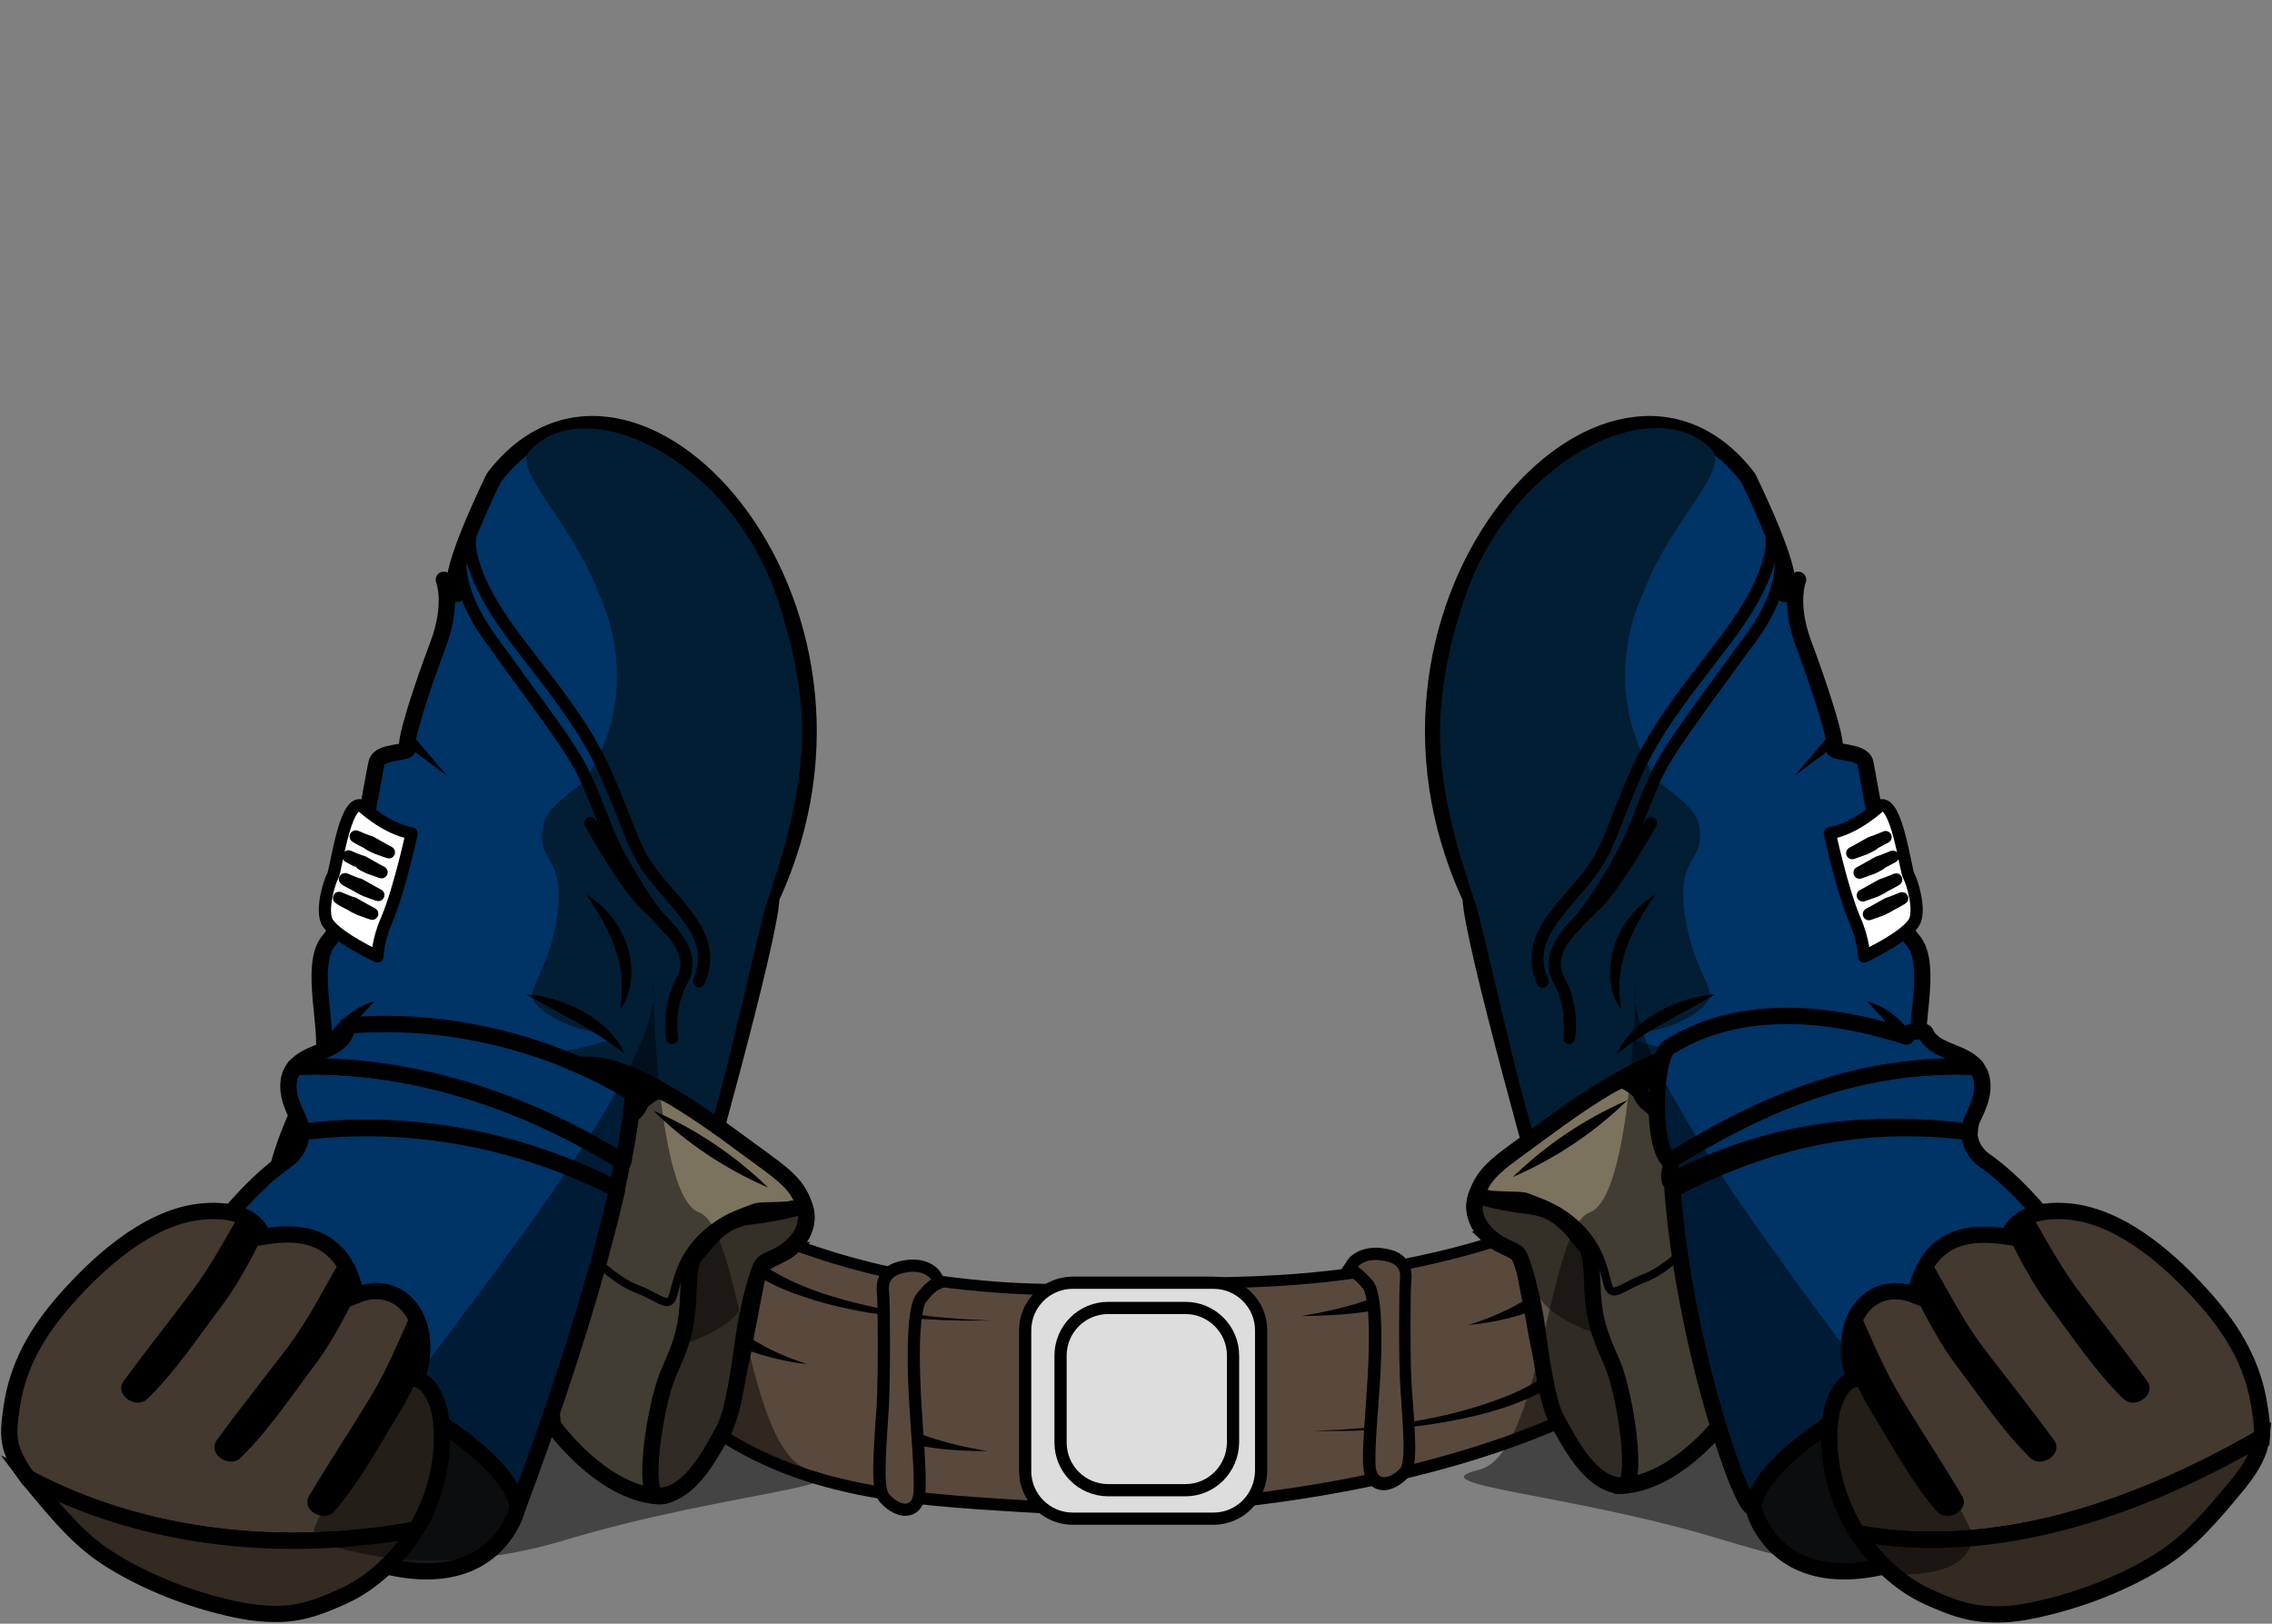<?xml version="1.0" encoding="UTF-8" standalone="no"?>
<!-- Generator: Adobe Illustrator 28.0.0, SVG Export Plug-In . SVG Version: 6.00 Build 0)  -->

<svg
   version="1.1"
   x="0px"
   y="0px"
   viewBox="0 0 302.697 216.331"
   xml:space="preserve"
   id="svg449"
   sodipodi:docname="Fox SVG (character) (meditating)[1].svg"
   inkscape:version="1.3.2 (091e20e, 2023-11-25, custom)"
   width="302.697"
   height="216.331"
   xmlns:inkscape="http://www.inkscape.org/namespaces/inkscape"
   xmlns:sodipodi="http://sodipodi.sourceforge.net/DTD/sodipodi-0.dtd"
   xmlns="http://www.w3.org/2000/svg"
   xmlns:svg="http://www.w3.org/2000/svg"><rect x="0" y="0" width="302.697" height="216.331" fill="#808080" stroke="none"/><defs
   id="defs449" /><sodipodi:namedview
   id="namedview449"
   pagecolor="#505050"
   bordercolor="#ffffff"
   borderopacity="1"
   inkscape:showpageshadow="0"
   inkscape:pageopacity="0"
   inkscape:pagecheckerboard="1"
   inkscape:deskcolor="#505050"
   inkscape:zoom="2.1266118"
   inkscape:cx="123.6709"
   inkscape:cy="119.43882"
   inkscape:window-width="1920"
   inkscape:window-height="991"
   inkscape:window-x="-9"
   inkscape:window-y="-9"
   inkscape:window-maximized="1"
   inkscape:current-layer="g451" />
<style
   type="text/css"
   id="style1">
	.st0{fill:#F4EFDF;stroke:#000000;stroke-width:3;stroke-miterlimit:10;}
	.st1{fill:#37342F;stroke:#000000;stroke-width:3;stroke-miterlimit:10;}
	.st2{opacity:0.28;enable-background:new    ;}
	.st3{fill:#003366;stroke:#000000;stroke-width:4;stroke-linecap:round;stroke-linejoin:round;stroke-miterlimit:10;}
	.st4{fill:#011E35;}
	.st5{fill:none;stroke:#000000;stroke-width:3;stroke-linecap:round;stroke-linejoin:round;stroke-miterlimit:10;}
	.st6{fill:#635F3B;}
	.st7{fill:#FFFFFF;stroke:#000000;stroke-width:3;stroke-linecap:round;stroke-linejoin:round;stroke-miterlimit:10;}
	.st8{fill:#022847;stroke:#000000;stroke-width:4;stroke-miterlimit:10;}
	.st9{fill:#003768;stroke:#000000;stroke-width:4;stroke-miterlimit:10;}
	.st10{fill:none;stroke:#000000;stroke-width:3;stroke-miterlimit:10;}
	.st11{fill:#003366;stroke:#000000;stroke-width:4;stroke-miterlimit:10;}
	.st12{fill:none;stroke:#000000;stroke-width:2;stroke-miterlimit:10;}
	.st13{fill:#FFFFFF;stroke:#000000;stroke-width:3;stroke-miterlimit:10;}
	.st14{fill:#7C735F;stroke:#000000;stroke-width:4;stroke-miterlimit:10;}
	.st15{fill:#A09989;}
	.st16{fill:#011E35;stroke:#000000;stroke-width:5;stroke-miterlimit:10;}
	.st17{fill:#D8D8D8;}
	.st18{fill:none;stroke:#000000;stroke-width:2;stroke-linecap:round;stroke-linejoin:round;stroke-miterlimit:10;}
	.st19{fill:#59493D;}
	.st20{fill:#5B5445;stroke:#000000;stroke-width:4;stroke-miterlimit:10;}
	.st21{opacity:0.43;enable-background:new    ;}
	.st22{fill:#DDDDDD;stroke:#000000;stroke-width:3;stroke-miterlimit:10;}
	.st23{fill:#4F4F4F;stroke:#000000;stroke-width:3;stroke-miterlimit:10;}
	.st24{fill:#4F4F4F;stroke:#000000;stroke-width:3;stroke-miterlimit:10;}
	.st25{fill:#4F4F4F;stroke:#000000;stroke-width:3;stroke-miterlimit:10.002;}
	.st26{fill:#A7A9A7;stroke:#000000;stroke-width:3;stroke-miterlimit:10;}
	.st27{fill:#43392E;}
	.st28{opacity:0.63;fill:#001728;enable-background:new    ;}
	.st29{opacity:0.63;fill:#00070C;enable-background:new    ;}
	.st30{fill:#59493D;stroke:#000000;stroke-width:5;stroke-miterlimit:10;}
	.st31{fill:#16191C;stroke:#000000;stroke-width:4;stroke-miterlimit:10;}
	.st32{fill:#43392E;stroke:#000000;stroke-width:4;stroke-miterlimit:10;}
	.st33{fill:#332A22;stroke:#000000;stroke-width:4;stroke-miterlimit:10;}
	.st34{opacity:0.47;enable-background:new    ;}
	.st35{fill:#756F65;}
	.st36{fill:#F4EFDF;}
	.st37{fill:#FFFFFF;stroke:#000000;stroke-width:4;stroke-miterlimit:10;}
	.st38{fill:#3A0F0F;}
	.st39{fill:#3F0E0E;}
	.st40{fill:none;stroke:#000000;stroke-linecap:round;stroke-linejoin:round;stroke-miterlimit:10;}
	.st41{stroke:#000000;stroke-width:3;stroke-miterlimit:10;}
	.st42{fill:#262728;}
	.st43{opacity:0.75;fill:#FFFFFF;enable-background:new    ;}
	.st44{fill:#37342F;}
	.st45{fill:#3F0E0E;stroke:#000000;stroke-width:3;stroke-miterlimit:10;}
	.st46{fill:#AA9D7B;stroke:#000000;stroke-width:0.5;stroke-miterlimit:10;}
	.st47{opacity:0.32;enable-background:new    ;}
	.st48{fill:#09568A;stroke:#000000;stroke-width:3;stroke-miterlimit:10;}
	.st49{fill:#000002;}
	.st50{fill:#FAFFFF;}
	.st51{fill:#030000;}
	.st52{fill:#564D36;stroke:#000000;stroke-width:4;stroke-miterlimit:10;}
	.st53{fill:none;stroke:#000000;stroke-width:4;stroke-miterlimit:10;}
	.st54{fill:#817B66;stroke:#000000;stroke-width:4;stroke-miterlimit:10;}
	.st55{fill:#514E3F;stroke:#000000;stroke-width:3;stroke-miterlimit:10;}
	.st56{fill:#262314;stroke:#000000;stroke-width:3;stroke-miterlimit:10;}
	.st57{fill:#173A50;stroke:#000000;stroke-width:4;stroke-miterlimit:10;}
	.st58{opacity:0.86;fill:#7CA3B0;enable-background:new    ;}
</style>
<g
   id="Layer_1"
   transform="translate(-240.399,-520.568)">
	<g
   id="Layer_1_00000000195485673124976050000012168667985312893366_">
	</g>
	
	
	
	
	
	
	
	
	
	
	
	
	
	
	
	
	
	
	
	
	
	
	
	
	
	
	
	
	
	
	
	
	<g
   id="g451"
   transform="matrix(0.542,0,0,0.542,96.279,117.002)"><g
     id="Layer_20_00000020393159206758880780000003773040009029899404_">
		<g
   id="g30">
			<g
   id="g29">
				<path
   class="st3"
   d="m 387.3,862 c 0,0 -11.4,23.1 -9.4,27.2 2,4.1 -2.9,-2.1 -2.9,-2.1 0,0 2.4,5.8 -1.4,15.9 -3.8,10.1 -8.4,23.9 -7.5,25.4 0.8,1.5 -6.8,0.6 -7.6,3.6 -0.8,3 -6.1,37.5 -11.6,43.6 -5.6,6.1 0.6,23.7 -1.9,30.2 -2.5,6.5 -20.9,35.5 -7.3,50.7 13.5,15.1 33,15.5 36,20.5 3,5 7.8,13.8 9.4,16 1.6,2.2 -5.6,-25.7 15.1,-39.2 20.7,-13.5 38.2,-11.7 38.2,-11.7 0,0 18.9,-66.7 19.1,-76.8 C 489.4,892.1 420.9,818.1 387.3,862 Z"
   id="path8" />
				<path
   class="st4"
   d="m 412.9,890.1 c 0,0 12.5,23.3 -3.5,46.7 -8.1,6.2 -10.5,8.3 -10.3,13.9 0.2,5.6 5.5,5.7 3.8,18.6 -1.8,13 -6.9,17.5 -6.1,20.6 0.9,3 8.1,7.4 15.3,8.3 7.2,0.9 5,2 -4,4.1 -8.9,2 -18,0.1 -30.3,6.3 -12.3,6.2 13.4,-7.5 30.9,8.3 10.6,9.5 17.7,32.6 24.5,25.4 7.1,-14.1 13.2,-43.5 20.1,-71.9 1.8,-7.4 8.9,-23.7 9.7,-43.2 0.4,-10.3 -1.5,-21.4 -5.6,-34.2 -11.4,-35.9 -47.7,-52.6 -61.3,-37.6 -4.4,4.6 10.9,18.4 16.8,34.7 z"
   id="path9" />
				<path
   class="st5"
   d="m 411,946.9 c 0,0 8.5,15.3 13.8,20.3 5.3,5 12.6,11.5 8.8,18.3 -3.8,6.8 -2.5,14.2 -2.5,14.2"
   id="path10" />
				<g
   id="g12">
					<path
   class="st6"
   d="m 383.5,1094.3 c -0.1,0 -0.2,0.1 -0.2,0.1 -0.7,0.2 -1.4,-0.1 -1.8,-0.7 l -7.3,-12.5 c -0.1,-0.2 -0.2,-0.4 -0.2,-0.6 0,-0.2 -3.2,-23.9 25.7,-37.8 10.2,-4.9 23.2,-8.1 38.8,-9.4 0.5,0 1,0.2 1.3,0.6 0.3,0.4 0.4,0.9 0.2,1.4 l -2.4,7 c -0.1,0.4 -0.4,0.8 -0.8,0.9 -0.2,0.1 -0.4,0.2 -0.7,0.1 -0.1,0 -16.5,-0.1 -28,5.5 -2.1,1 -3.8,2 -5.3,3.3 -1.3,1.1 -2.5,2 -3.6,2.9 -9.7,7.5 -16.1,12.4 -15,37.6 0.2,0.8 -0.1,1.4 -0.7,1.6 z"
   id="path11" />
					<path
   d="m 400.4,1044.3 c 9.1,-4.4 21.4,-7.8 38.2,-9.2 l -2.4,7 c 0,0 -16.7,-0.1 -28.7,5.7 -2.1,1 -4,2.1 -5.6,3.5 -11.5,9.3 -20.4,12.6 -19.1,41.7 l -7.3,-12.5 c 0,0 -3.3,-22.6 24.9,-36.2 m -1.3,-2.7 c -15.5,7.5 -21.9,17.7 -24.5,24.9 -2.9,8 -2,14.2 -2,14.5 0.1,0.4 0.2,0.8 0.4,1 l 7.3,12.5 c 0.7,1.2 2.2,1.7 3.4,1.3 0.2,-0.1 0.3,-0.1 0.5,-0.2 1.1,-0.5 1.8,-1.6 1.7,-2.8 -1.1,-24.4 5,-29.2 14.3,-36.4 1.2,-0.9 2.4,-1.8 3.6,-2.9 1.4,-1.1 3.1,-2.1 5.1,-3.1 11.3,-5.4 27.1,-5.4 27.4,-5.4 0.4,0 0.9,-0.1 1.3,-0.3 0.7,-0.3 1.3,-1 1.6,-1.8 l 2.4,-7 c 0.3,-0.9 0.1,-2.1 -0.5,-2.8 -0.6,-0.8 -1.6,-1.2 -2.7,-1.2 -15.7,1.5 -29,4.7 -39.3,9.7 z"
   id="path12" />
				</g>
				<path
   class="st7"
   d="m 354.7,942.6 c 0,0 5.9,5.7 12.4,6.8 0,0 -2.9,13.6 -6.1,21.2 -2.3,5.2 -2.3,9.1 -2.3,9.1 0,0 -9.7,-4.5 -12.2,-8.2 -1.9,-2.8 0.4,-10.3 1.2,-11.6 0.8,-1.3 2.9,-18.7 7,-17.3 z"
   id="path13" />
				<path
   class="st7"
   d="m 349.3,965.3 c 0,0 2.7,1.2 3.4,1.3 0,0 2.4,1.3 3.4,1.9 0.8,0.4 1.3,0.7 1.3,0.7 0,0 -2.1,-0.7 -3.1,-1.1 -0.7,-0.3 -1.9,-0.9 -2,-1.1 0,0.1 -3.6,-1.8 -3,-1.7 z"
   id="path14" />
				<path
   class="st7"
   d="m 350.8,960.7 c 0,0 2.7,1.2 3.4,1.3 0,0 2.4,1.3 3.4,1.9 0.8,0.4 1.3,0.7 1.3,0.7 0,0 -2.1,-0.7 -3.1,-1.1 -0.7,-0.3 -1.9,-0.9 -2,-1.1 -0.1,0 -3.8,-1.9 -3,-1.7 z"
   id="path15" />
				<path
   class="st7"
   d="m 351.6,955.1 c 0,0 2.7,1.2 3.4,1.3 0,0 2.4,1.3 3.4,1.9 0.8,0.4 1.3,0.7 1.3,0.7 0,0 -2.1,-0.7 -3.1,-1.1 -0.7,-0.3 -1.9,-0.9 -2,-1.1 0,-0.1 -3.6,-1.9 -3,-1.7 z"
   id="path16" />
				<path
   class="st7"
   d="m 353.4,950.2 c 0,0 2.7,1.2 3.4,1.3 0,0 2.4,1.3 3.4,1.9 0.8,0.4 1.3,0.7 1.3,0.7 0,0 -2.1,-0.7 -3.1,-1.1 -0.7,-0.3 -1.9,-0.9 -2,-1.1 0,0 -3.7,-1.9 -3,-1.7 z"
   id="path17" />
				<g
   id="g17">
					<polygon
   points="375.8,935.3 365.1,927.3 367.1,925.1 "
   id="polygon17" />
				</g>
				<path
   class="st5"
   d="m 379.2,880.8 c 0,0 -1.9,8 7,20.4 8.9,12.4 17.3,23.4 21.2,29.9 3.9,6.5 6.2,14.5 9.2,20.8 3,6.3 9.9,17.8 14.4,21.6"
   id="path18" />
				<path
   class="st5"
   d="m 381.4,877.1 c 0,0 -0.9,5.4 5.8,16.6 6.7,11.2 20.9,25.4 27.6,41 6.8,15.5 6.5,18.8 12.9,26.5 7.1,8.5 14.3,14.9 10,24.6"
   id="path19" />
				<g
   id="g26">
					<g
   id="g20">
						<path
   d="m 363.2,1062.8 c -0.2,-8.9 5,-17.7 11.3,-23.9 11.3,-10.1 26.9,-13.1 41.5,-14.6 -5.6,1.8 -11.3,3.2 -16.8,5.1 -8.2,2.7 -16.3,6 -22.8,11.7 -6.2,5.7 -11.4,13.2 -13.2,21.7 z"
   id="path20" />
					</g>
					<g
   id="g21">
						<path
   d="m 370.1,1011.1 c -7.6,4.7 -14.3,10.4 -20,17.3 -4.3,4.9 -9,9.7 -9.7,16.3 -0.3,2.1 0,4.3 0.3,6.5 -1,-2.1 -1.6,-4.2 -1.7,-6.6 -0.5,-7.2 4.5,-13.4 8.9,-18.3 5.9,-6.9 13.4,-12.7 22.2,-15.2 z"
   id="path21" />
					</g>
					<g
   id="g22">
						<path
   d="m 402,1025.4 c -11,-0.4 -21.4,1.6 -32,4.6 8.8,-7.1 21.8,-9.3 32,-4.6 z"
   id="path22" />
					</g>
					<g
   id="g23">
						<path
   d="m 344.6,1042.2 c 14.2,-17.8 38.5,-32.8 61.9,-29.8 -3.7,0.3 -7.3,0.7 -10.8,1.5 -19.4,4.2 -36.2,15.6 -51.1,28.3 z"
   id="path23" />
					</g>
					<g
   id="g24">
						<path
   d="m 359.7,1032.8 c 6.7,-8.1 17.9,-14.3 28.6,-13.8 -9.9,3.8 -19,8.8 -28.6,13.8 z"
   id="path24" />
					</g>
					<g
   id="g25">
						<path
   d="m 410,964.5 c 8.5,4.9 13.7,16.3 9.8,25.7 -2.3,4.7 -1.1,1.5 -1.1,-1.3 0.7,-9 -3.7,-17.2 -8.7,-24.4 z"
   id="path25" />
					</g>
				</g>
				<g
   id="g27">
					<path
   d="m 343.2,1009.4 c 0.6,-8.3 6.7,-16.5 14.8,-18.7 -5.7,5.8 -10.3,12 -14.8,18.7 z"
   id="path26" />
				</g>
				<g
   id="g28">
					<path
   d="m 395.3,989 c 9.2,0.7 20.3,5.9 24.2,14.7 -7.5,-6.1 -16,-9.8 -24.2,-14.7 z"
   id="path27" />
				</g>
			</g>
		</g>
	</g><g
     id="Layer_20_00000108302860237106111440000004821669207916764075_">
		<g
   id="g52">
			<g
   id="g51">
				<path
   class="st3"
   d="m 627.4,965.3 c 0.2,10.1 19.1,76.8 19.1,76.8 0,0 17.6,-1.9 38.2,11.7 20.7,13.5 13.4,41.4 15.1,39.2 1.6,-2.2 6.4,-11 9.4,-16 3,-5 22.5,-5.4 36,-20.5 13.6,-15.2 -4.8,-44.2 -7.3,-50.7 -2.5,-6.5 3.7,-24.1 -1.9,-30.2 -5.5,-6.1 -10.9,-40.5 -11.6,-43.6 -0.8,-3 -8.4,-2.2 -7.6,-3.6 0.8,-1.5 -3.7,-15.3 -7.5,-25.4 -3.8,-10.1 -1.4,-15.9 -1.4,-15.9 0,0 -4.9,6.3 -2.9,2.1 2,-4.1 -9.4,-27.2 -9.4,-27.2 -33.7,-43.9 -102.2,30.1 -68.2,103.3 z"
   id="path30" />
				<path
   class="st4"
   d="m 686.8,855.3 c -13.6,-15 -49.9,1.7 -61.3,37.6 -4.1,12.8 -5.9,24 -5.6,34.2 0.7,19.4 7.9,35.8 9.7,43.2 6.9,28.4 13,57.8 20.1,71.9 6.8,7.3 13.9,-15.8 24.5,-25.4 17.5,-15.8 43.2,-2.2 30.9,-8.3 -12.3,-6.1 -21.4,-4.3 -30.3,-6.3 -9,-2 -11.2,-3.2 -4,-4.1 7.2,-0.9 14.4,-5.3 15.3,-8.3 0.8,-3.1 -4.2,-7.6 -6.1,-20.6 -1.8,-12.9 3.6,-12.9 3.8,-18.6 0.2,-5.7 -2.2,-7.7 -10.3,-13.9 -16,-23.4 -3.5,-46.7 -3.5,-46.7 5.8,-16.2 21.1,-30 16.8,-34.7 z"
   id="path31" />
				<path
   class="st5"
   d="m 651.6,999.7 c 0,0 1.3,-7.4 -2.5,-14.2 -3.8,-6.8 3.5,-13.3 8.8,-18.3 5.3,-5 13.8,-20.3 13.8,-20.3"
   id="path32" />
				<g
   id="g34">
					<path
   class="st6"
   d="m 698.4,1092.9 c 1.2,-25.2 -5.2,-30.2 -15,-37.6 -1.1,-0.9 -2.4,-1.8 -3.6,-2.9 -1.5,-1.3 -3.2,-2.3 -5.3,-3.3 -11.5,-5.6 -27.9,-5.5 -28,-5.5 -0.4,0 -0.5,0 -0.7,-0.1 -0.4,-0.2 -0.6,-0.5 -0.8,-0.9 l -2.4,-7 c -0.2,-0.5 -0.1,-1 0.2,-1.4 0.3,-0.4 0.8,-0.6 1.3,-0.6 15.6,1.3 28.6,4.5 38.8,9.4 28.9,13.9 25.7,37.6 25.7,37.8 0,0.2 -0.1,0.4 -0.2,0.6 l -7.3,12.5 c -0.4,0.6 -1.1,0.9 -1.8,0.7 0,0 -0.1,0 -0.2,-0.1 -0.4,-0.4 -0.7,-1 -0.7,-1.6 z"
   id="path33" />
					<path
   d="m 682.4,1044.3 c 28.2,13.6 24.8,36.3 24.8,36.3 l -7.3,12.5 c 1.4,-29.1 -7.6,-32.4 -19.1,-41.7 -1.6,-1.3 -3.5,-2.5 -5.6,-3.5 -12,-5.8 -28.7,-5.7 -28.7,-5.7 l -2.4,-7 c 16.9,1.3 29.2,4.7 38.3,9.1 m 1.3,-2.7 c -10.4,-5 -23.6,-8.2 -39.3,-9.6 -1.1,-0.1 -2.1,0.3 -2.7,1.2 -0.6,0.7 -0.8,1.8 -0.5,2.8 l 2.4,7 c 0.3,0.8 0.9,1.4 1.6,1.8 0.4,0.2 0.9,0.3 1.3,0.3 0.2,0 16.1,0 27.4,5.4 2,1 3.7,2 5.1,3.1 1.2,1 2.4,1.9 3.6,2.9 9.3,7.2 15.4,12 14.3,36.4 0,1.2 0.7,2.3 1.7,2.8 0.2,0.1 0.3,0.1 0.5,0.2 1.3,0.4 2.7,-0.1 3.4,-1.3 l 7.3,-12.5 c 0.2,-0.2 0.3,-0.6 0.4,-1 0,-0.3 0.9,-6.5 -2,-14.5 -2.6,-7.4 -9,-17.6 -24.5,-25 z"
   id="path34" />
				</g>
				<path
   class="st7"
   d="m 735.1,959.9 c 0.8,1.3 3.1,8.7 1.2,11.6 -2.5,3.7 -12.2,8.2 -12.2,8.2 0,0 0,-3.9 -2.3,-9.1 -3.2,-7.6 -6.1,-21.2 -6.1,-21.2 6.5,-1.1 12.4,-6.8 12.4,-6.8 4.1,-1.4 6.2,16 7,17.3 z"
   id="path35" />
				<path
   class="st7"
   d="m 730.4,967.1 c -0.1,0.2 -1.2,0.7 -2,1.1 -0.9,0.3 -3.1,1.1 -3.1,1.1 0,0 0.6,-0.3 1.3,-0.7 1,-0.6 3.4,-1.9 3.4,-1.9 0.8,-0.2 3.4,-1.3 3.4,-1.3 0.7,-0.2 -2.9,1.7 -3,1.7 z"
   id="path36" />
				<path
   class="st7"
   d="m 728.9,962.5 c -0.1,0.2 -1.2,0.7 -2,1.1 -0.9,0.3 -3.1,1.1 -3.1,1.1 0,0 0.6,-0.3 1.3,-0.7 1,-0.6 3.4,-1.9 3.4,-1.9 0.8,-0.2 3.4,-1.3 3.4,-1.3 0.9,-0.3 -2.8,1.6 -3,1.7 z"
   id="path37" />
				<path
   class="st7"
   d="m 728.1,956.9 c -0.1,0.2 -1.2,0.7 -2,1.1 -0.9,0.3 -3.1,1.1 -3.1,1.1 0,0 0.6,-0.3 1.3,-0.7 1,-0.6 3.4,-1.9 3.4,-1.9 0.8,-0.2 3.4,-1.3 3.4,-1.3 0.7,-0.3 -2.9,1.5 -3,1.7 z"
   id="path38" />
				<path
   class="st7"
   d="m 726.3,952.1 c -0.1,0.2 -1.2,0.7 -2,1.1 -0.9,0.3 -3.1,1.1 -3.1,1.1 0,0 0.6,-0.3 1.3,-0.7 1,-0.6 3.4,-1.9 3.4,-1.9 0.8,-0.2 3.4,-1.3 3.4,-1.3 0.8,-0.4 -2.9,1.5 -3,1.7 z"
   id="path39" />
				<g
   id="g39">
					<polygon
   points="707,935.3 715.7,925.1 717.7,927.3 "
   id="polygon39" />
				</g>
				<path
   class="st5"
   d="m 651.7,973.4 c 4.5,-3.8 11.4,-15.4 14.4,-21.6 3,-6.2 5.3,-14.3 9.2,-20.8 3.9,-6.5 12.2,-17.5 21.2,-29.9 9,-12.4 7,-20.4 7,-20.4"
   id="path40" />
				<path
   class="st5"
   d="m 645.1,985.9 c -4.3,-9.7 2.9,-16.1 10,-24.6 6.4,-7.7 6.1,-11 12.9,-26.5 6.7,-15.5 20.9,-29.8 27.6,-41 6.7,-11.2 5.8,-16.6 5.8,-16.6"
   id="path41" />
				<g
   id="g48">
					<g
   id="g42">
						<path
   d="m 719.6,1062.8 c -1.8,-8.5 -6.9,-16 -13.1,-21.7 -6.5,-5.7 -14.6,-8.9 -22.8,-11.7 -5.5,-1.9 -11.3,-3.3 -16.8,-5.1 14.6,1.6 30.1,4.5 41.5,14.6 6.2,6.2 11.3,15 11.2,23.9 z"
   id="path42" />
					</g>
					<g
   id="g43">
						<path
   d="m 712.7,1011.1 c 8.8,2.5 16.3,8.3 22.2,15.2 4.4,4.9 9.4,11.1 8.9,18.3 -0.1,2.4 -0.7,4.5 -1.7,6.6 0.3,-2.2 0.6,-4.4 0.3,-6.5 -0.7,-6.7 -5.4,-11.4 -9.7,-16.3 -5.7,-6.8 -12.4,-12.6 -20,-17.3 z"
   id="path43" />
					</g>
					<g
   id="g44">
						<path
   d="m 680.8,1025.4 c 10.2,-4.6 23.3,-2.4 32,4.6 -10.6,-3.1 -21.1,-5 -32,-4.6 z"
   id="path44" />
					</g>
					<g
   id="g45">
						<path
   d="m 738.2,1042.2 c -14.9,-12.6 -31.7,-24 -51.1,-28.3 -3.5,-0.8 -7.1,-1.2 -10.8,-1.5 23.4,-3.1 47.7,11.9 61.9,29.8 z"
   id="path45" />
					</g>
					<g
   id="g46">
						<path
   d="m 723.1,1032.8 c -9.5,-4.9 -18.6,-10 -28.6,-13.8 10.7,-0.5 21.8,5.6 28.6,13.8 z"
   id="path46" />
					</g>
					<g
   id="g47">
						<path
   d="m 672.8,964.5 c -5,7.2 -9.4,15.4 -8.8,24.4 0.1,2.8 1.2,5.9 -1.1,1.3 -3.8,-9.5 1.4,-20.8 9.9,-25.7 z"
   id="path47" />
					</g>
				</g>
				<g
   id="g49">
					<path
   d="m 739.6,1009.4 c -4.5,-6.7 -9.1,-12.9 -14.8,-18.7 8.1,2.2 14.3,10.5 14.8,18.7 z"
   id="path48" />
				</g>
				<g
   id="g50">
					<path
   d="m 687.5,989 c -8.2,4.9 -16.7,8.6 -24.2,14.7 4,-8.8 15,-14 24.2,-14.7 z"
   id="path49" />
				</g>
			</g>
		</g>
	</g><g
     id="g184">
		<g
   id="g164">
			<g
   id="g152">
				<path
   class="st19"
   d="m 536.1,1115.6 c -4.5,0 -8.8,-0.1 -12.7,-0.4 -2,-0.1 -4,-0.2 -6.1,-0.4 -29.8,-1.8 -57.9,-3.5 -82.2,-23.4 -11.2,-9.2 -15.4,-21.5 -11.3,-33 3.2,-8.8 10.6,-14.7 18.6,-14.7 2.1,0 4.2,0.4 6.3,1.2 h 0.1 0.1 c 0.2,0.1 21.2,11.2 51.2,14.7 9.1,1.1 17.4,1.6 25.5,1.6 8.3,0 14.7,-0.6 19.8,-1 3.5,-0.3 6.5,-0.6 9.2,-0.6 h 3.9 c 12.6,0 29.3,-0.4 46.5,-3.4 15.4,-2.7 24.2,-5.5 28.9,-6.9 1.7,-0.5 2.9,-0.9 3.7,-1 0.3,-0.1 1.3,-0.4 2.3,-0.7 4.2,-1.3 11.9,-3.8 18.7,-3.8 5.4,0 9.1,1.6 11.2,4.7 l 0.4,0.6 c 3.5,5.1 8.7,12.8 6.2,21.8 -2.5,8.6 -11.3,16.1 -27.1,23.1 -36.1,16 -83.5,21.6 -113.2,21.6 z"
   id="path151" />
				<path
   d="m 442.5,1045.3 c 1.9,0 3.8,0.4 5.7,1.1 0,0 21.1,11.3 51.7,14.9 10.2,1.2 18.6,1.6 25.6,1.6 14,0 22.5,-1.6 28.9,-1.6 1.2,0 2.5,0 3.9,0 10.6,0 28.3,-0.2 46.8,-3.4 20.9,-3.7 29.9,-7.5 32.6,-8 1.8,-0.3 12.2,-4.5 20.8,-4.5 4.2,0 8,1 10,4 6.1,9 19,26.2 -19.9,43.3 -34.1,15 -80.3,21.4 -112.5,21.4 -4.5,0 -8.8,-0.1 -12.7,-0.4 -31.7,-2 -61.9,-2.5 -87.4,-23.4 -22.7,-18.7 -9.6,-45 6.5,-45 m 0,-3 v 0 c -8.6,0 -16.7,6.3 -20,15.7 -4.3,12.1 0.1,25 11.8,34.6 24.6,20.2 53,21.9 83,23.7 2,0.1 4,0.2 6.1,0.4 4,0.2 8.3,0.4 12.8,0.4 29.8,0 77.5,-5.7 113.7,-21.6 16.2,-7.2 25.4,-15 28,-24 2.8,-9.6 -2.7,-17.7 -6.4,-23 l -0.4,-0.6 c -2.4,-3.5 -6.6,-5.3 -12.5,-5.3 -7,0 -14.9,2.5 -19.2,3.9 -0.9,0.3 -1.9,0.6 -2.1,0.7 -0.9,0.2 -2.1,0.5 -3.8,1.1 -4.7,1.5 -13.4,4.2 -28.7,6.9 -17.1,3 -33.7,3.4 -46.3,3.4 h -2.2 -1.7 c -2.7,0 -5.8,0.3 -9.3,0.6 -5.1,0.4 -11.4,1 -19.6,1 -8,0 -16.2,-0.5 -25.3,-1.6 -29.8,-3.5 -50.5,-14.4 -50.7,-14.5 l -0.1,-0.1 -0.1,-0.1 c -2.4,-1.1 -4.7,-1.6 -7,-1.6 z"
   id="path152" />
			</g>
			<g
   id="g158">
				<g
   id="g153">
					<path
   d="m 454.2,1056 c 7.9,5.1 17.3,7.9 26.5,9.9 4.6,1 9.6,1.7 14.3,2.3 4.2,0.5 10.2,0.8 14.4,1 h -7.3 c -12.1,-0.2 -24.3,-1.5 -36,-5 -4.8,-1.5 -9.3,-3.1 -13.7,-5.8 0.1,0.1 1.8,-2.4 1.8,-2.4 z"
   id="path153" />
				</g>
				<g
   id="g154">
					<path
   d="m 450.7,1073.7 c 4.2,2.7 8.9,4.7 13.6,6.2 -3.8,-0.4 -7.6,-1.2 -11.3,-2.3 -1.3,-0.4 -2.5,-0.8 -3.7,-1.3 z"
   id="path154" />
				</g>
				<g
   id="g155">
					<path
   d="m 491.7,1096.9 c 5.4,2.1 11.2,3.4 16.9,4.4 -4.4,0 -8.9,-0.2 -13.3,-0.8 -1.5,-0.2 -2.9,-0.4 -4.5,-0.8 z"
   id="path155" />
				</g>
				<g
   id="g157">
					<path
   class="st19"
   d="m 488.3,1115.6 c -2.1,0 -4.2,-1.8 -5.2,-2.9 -1.5,-1.8 -1.4,-6.9 -0.6,-18.3 0.1,-1.5 0.2,-2.9 0.3,-4.2 0.4,-7.5 0.3,-25.1 0.1,-27.2 -0.2,-1.9 -0.7,-6.3 6,-7.1 0.5,-0.1 0.9,-0.1 1.4,-0.1 4.1,0 5.6,2.3 5.8,2.6 l 0.8,1.3 -1.4,0.8 c 0,0 -1.3,0.8 -3.3,3.3 -0.6,0.7 -2.3,4.4 -1.6,21.9 0.1,3.1 0.4,6.7 0.6,10.3 0.5,6.8 0.9,13.2 0.5,16.1 -0.3,3.2 -2.7,3.5 -3.4,3.5 z"
   id="path156" />
					<path
   d="m 490.3,1057.2 c 3.3,0 4.5,1.9 4.5,1.9 0,0 -1.5,0.8 -3.7,3.7 -2.2,2.8 -2.3,13.9 -1.9,22.9 0.4,9 1.7,21.9 1.2,26.1 -0.2,1.8 -1,2.4 -2,2.4 -1.4,0 -3.1,-1.3 -4,-2.4 -1.6,-1.9 -0.4,-14.1 0,-21.5 0.4,-7.4 0.3,-25.2 0.1,-27.5 -0.3,-2.3 -0.3,-4.9 4.7,-5.5 0.3,-0.1 0.7,-0.1 1.1,-0.1 m 0,-3 c -0.5,0 -1,0 -1.5,0.1 -8.2,1 -7.5,6.8 -7.3,8.8 0.2,2.1 0.3,19.5 -0.1,27 -0.1,1.3 -0.2,2.7 -0.3,4.2 -0.9,12.7 -0.8,17.2 1,19.4 1.3,1.6 3.8,3.5 6.3,3.5 2.1,0 4.5,-1.3 4.9,-5 0.4,-3 0,-9.2 -0.5,-16.4 -0.2,-3.5 -0.5,-7.1 -0.6,-10.2 -0.8,-18 1.2,-20.8 1.3,-20.9 1.6,-2 2.6,-2.8 2.8,-2.9 l 2.9,-1.4 -1.9,-2.7 c -0.2,-0.6 -2.2,-3.5 -7,-3.5 z"
   id="path157" />
				</g>
			</g>
			<g
   id="g163">
				<g
   id="g159">
					<path
   d="m 645.7,1086.3 c -8.7,4.7 -18.4,6.9 -28,8.4 -9.4,1.4 -19.4,1.8 -28.9,1.6 l 7.2,-0.3 c 11.9,-0.8 23.9,-2.6 35.3,-6.4 4.4,-1.5 9,-3.3 12.8,-5.8 z"
   id="path158" />
				</g>
				<g
   id="g160">
					<path
   d="m 641.8,1067.1 c -4.9,1.7 -9.9,2.7 -15,3.2 3.6,-1.1 7.1,-2.5 10.5,-4.2 1.1,-0.6 2.2,-1.2 3.2,-1.8 z"
   id="path159" />
				</g>
				<g
   id="g161">
					<path
   d="m 603.6,1066.7 c -5.9,1.1 -11.9,1.3 -17.8,1.4 5.7,-1 11.5,-2.2 16.9,-4.2 0,-0.1 0.9,2.8 0.9,2.8 z"
   id="path160" />
				</g>
				<g
   id="g162">
					<path
   class="st19"
   d="m 606.1,1109.3 c -0.7,0 -3,-0.3 -3.4,-3.6 -0.4,-2.7 0.1,-8.8 0.5,-15.2 0.2,-3.3 0.5,-6.7 0.6,-9.6 0.6,-13 -0.4,-19.1 -1.6,-20.5 -1.9,-2.3 -3.2,-3.1 -3.3,-3.1 l -1.4,-0.8 0.9,-1.4 c 0.2,-0.2 1.7,-2.4 5.7,-2.4 0.4,0 0.9,0 1.3,0.1 2.5,0.3 4.1,1 5.1,2.2 1.1,1.4 1.1,3.1 0.9,4.6 -0.2,2 -0.3,18.5 0.1,25.6 0.1,1.2 0.2,2.6 0.3,4 0.8,10.8 0.9,15.6 -0.6,17.3 -0.9,1.1 -3,2.8 -5.1,2.8 z"
   id="path161" />
					<path
   d="m 604.1,1054.3 c 0.4,0 0.8,0 1.2,0.1 5,0.6 4.9,3 4.7,5.1 -0.2,2.1 -0.3,18.9 0.1,25.8 0.4,7 1.6,18.4 0,20.2 -0.9,1.1 -2.7,2.2 -4,2.2 -1,0 -1.7,-0.6 -2,-2.2 -0.5,-4 0.8,-16.1 1.2,-24.5 0.4,-8.4 0.3,-18.9 -1.9,-21.5 -2.2,-2.6 -3.7,-3.5 -3.7,-3.5 0,0 1.1,-1.7 4.4,-1.7 m 0,-3 c -3.7,0 -6.1,1.7 -7,3.1 l -1.9,2.9 3,1.4 c 0.2,0.1 1.3,0.9 2.8,2.7 0.1,0.1 2,2.8 1.2,19.5 -0.1,2.9 -0.4,6.3 -0.6,9.6 -0.5,6.7 -0.9,12.6 -0.5,15.5 0.5,3.6 2.8,4.9 4.9,4.9 2.5,0 4.9,-1.8 6.2,-3.3 1.9,-2.1 1.9,-6.4 1,-18.4 -0.1,-1.4 -0.2,-2.7 -0.3,-4 -0.4,-7 -0.3,-23.4 -0.1,-25.3 0.1,-1.2 0.4,-3.6 -1.2,-5.7 -1.2,-1.6 -3.2,-2.5 -6.1,-2.8 -0.4,-0.1 -0.9,-0.1 -1.4,-0.1 z"
   id="path162" />
				</g>
			</g>
		</g>
		<g
   id="g173">
			<path
   class="st14"
   d="m 632.8,1049.3 c 0,0 -6.2,-4.4 -4,-10.8 2.2,-6.4 5.5,-7.9 17.8,-17 12.3,-9.1 26.3,-17.5 34,-17.7 7.7,-0.3 14.8,-0.7 24.8,12.8 10,13.5 13.8,27.6 6.1,29.3 0,0 7.4,11.7 5.1,20.2 -2.3,8.4 -11.5,19.4 -15.8,23 0,0 -5.1,6.4 -10,3.1 0,0 -11.7,16.6 -26,17.6 -7.3,0.5 -16.1,-16.1 -16.1,-16.1 0,0 -4,-15.1 -5,-20.7 -0.9,-5.6 -3.2,-16.6 -3.5,-18.6 -0.3,-2.1 -6.1,-3.9 -7.4,-5.1 z"
   id="path164" />
			<path
   class="st10"
   d="m 689.4,1093.9 c 0.5,-0.4 3.8,-10.6 0,-28 -3.8,-17.4 -5.4,-14 -4.3,-18.4 1,-4.3 0.8,-6.4 -3.6,-16.1 -4.3,-9.7 -9.1,-19.7 -16.8,-21.7"
   id="path165" />
			<path
   class="st12"
   d="m 664.6,1011.1 c 0,0 6.6,2 14.8,18.5 6.2,12.6 6.8,15.4 4.5,18.3 -2.3,2.8 -8.4,8.8 -13.8,10.9 -5.4,2 -7.9,5.1 -8.9,1.8 -1,-3.3 -1.8,-9.2 -7.4,-14.6 -5.1,-4.9 -10.2,-6.1 -12.5,-7.1 -2.3,-1 -13.9,0.6 -11.3,-3 2.6,-3.6 21.8,-19.3 34.6,-24.8 z"
   id="path166" />
			<path
   class="st12"
   d="m 714.9,1042.8 c 0,0 -8.9,7 -16.6,7 -7.7,0 -1.5,-25.6 -20.4,-38 0,0 -5.1,-4.1 -12,-2.8 0,0 10,-6.8 21.2,-5.1 11.2,1.7 17.9,11.2 24.4,22.8 6.5,11.6 4.1,11.5 3.4,16.1 z"
   id="path167" />
			<path
   class="st20"
   d="m 696.8,1092.3 c 6.8,-4.8 4.9,-16.2 3.1,-26.2 -1.8,-10 -1.5,-16.3 -1.5,-16.3 0,0 -4.1,-1.3 -8.2,-19.7 -4.1,-18.4 -20.9,-20.2 -20.9,-20.2 0,0 -1.5,3.5 1.9,6.1 5.3,4 14,21.1 14.8,24.8 0.8,3.7 -0.2,6.4 -0.7,7.7 -0.5,1.3 1.7,7.1 2.6,10.7 0.9,3.6 4.8,19.6 3.1,30.1 l -0.2,2.7 c -0.1,0.2 3.6,2 6,0.3 z"
   id="path168" />
			<path
   class="st20"
   d="m 664.7,1109.8 c 4.2,0 0.7,-22.7 -2.5,-30.1 -3.2,-7.3 -4.6,-10.7 -4.9,-19.7 -0.3,-9 -1.3,-8.8 -2.5,-10.2 -2.9,-3.6 -6.2,-8 -12.8,-8.7 -6.6,-0.7 -13.2,-2.6 -13.2,-2.6 0,0 -1.8,4.3 1.8,8.6 3.6,4.2 7.4,4.3 8.5,5.8 1.1,1.5 3.6,10.6 4.6,17.9 1,7.2 2.5,18.7 5,23 2.5,4.3 8,16 16,16 z"
   id="path169" />
			<g
   id="g170">
				<path
   d="m 637.8,1033.9 c 8.1,-7.9 17.8,-14.4 28.2,-18.9 -8.2,8 -17.8,14.4 -28.2,18.9 z"
   id="path170" />
			</g>
			<g
   id="g171">
				<path
   d="m 693,1009.9 c 11.1,4.3 17.5,16.7 18.1,28.1 -0.5,-1.4 -1,-2.7 -1.4,-4.1 -3.3,-9.2 -8.5,-18.2 -16.7,-24 z"
   id="path171" />
			</g>
			<path
   class="st21"
   d="m 696.4,1049.3 c 0,0 -10.7,-0.4 -10.6,-4.4 0.1,-4 -15.4,-30.1 -13.2,-28.8 6.7,3.8 9.4,-1 19.8,22.5 0.5,1.1 2.1,8.3 4,10.7 z"
   id="path172" />
			<path
   class="st21"
   d="m 659.8,1072.9 c 0,0 -13.8,-3.9 -16.2,-10.9 -5.5,-16.3 -20.8,-11.9 -14.9,-21.2 4.1,-6.5 30.4,1.1 28.5,19.2 0,1.2 0.7,10.6 2.6,12.9 z"
   id="path173" />
		</g>
		<g
   id="g183">
			<path
   class="st14"
   d="m 459.7,1051.9 c 0,0 6.2,-4.4 4,-10.8 -2.2,-6.4 -5.5,-7.9 -17.8,-17 -12.3,-9.1 -26.3,-17.5 -34,-17.7 -7.7,-0.3 -14.8,-0.7 -24.8,12.8 -10,13.5 -13.8,27.6 -6.1,29.3 0,0 -7.4,11.7 -5.1,20.2 2.3,8.5 11.5,19.4 15.8,23 0,0 5.1,6.4 10,3.1 0,0 11.7,16.6 26,17.6 7.3,0.5 16.1,-16.1 16.1,-16.1 0,0 4,-15.1 5,-20.7 0.9,-5.6 3.2,-16.6 3.5,-18.6 0.2,-2.1 6,-3.9 7.4,-5.1 z"
   id="path174" />
			<path
   class="st10"
   d="m 403,1096.4 c -0.5,-0.4 -3.8,-10.6 0,-28 3.8,-17.4 5.4,-14 4.3,-18.4 -1,-4.3 -0.8,-6.4 3.6,-16.1 4.4,-9.7 9.1,-19.7 16.8,-21.7"
   id="path175" />
			<path
   class="st12"
   d="m 427.9,1013.7 c 0,0 -6.6,2 -14.8,18.5 -6.2,12.6 -6.8,15.4 -4.5,18.3 2.3,2.8 8.4,8.8 13.8,10.9 5.4,2 7.9,5.1 8.9,1.8 1,-3.3 1.8,-9.2 7.4,-14.6 5.1,-4.9 10.2,-6.1 12.5,-7.1 2.3,-1 13.9,0.6 11.3,-3 -2.7,-3.7 -21.9,-19.4 -34.6,-24.8 z"
   id="path176" />
			<path
   class="st12"
   d="m 377.5,1045.4 c 0,0 8.9,7 16.6,7 7.7,0 1.5,-25.6 20.4,-38 0,0 5.1,-4.1 12,-2.8 0,0 -10,-6.8 -21.2,-5.1 -11.2,1.7 -17.9,11.2 -24.4,22.8 -6.5,11.5 -4.1,11.5 -3.4,16.1 z"
   id="path177" />
			<path
   class="st20"
   d="m 395.7,1094.8 c -6.8,-4.8 -4.9,-16.2 -3.1,-26.2 1.8,-10 1.5,-16.3 1.5,-16.3 0,0 4.1,-1.3 8.2,-19.7 4.1,-18.4 20.9,-20.2 20.9,-20.2 0,0 1.5,3.5 -1.9,6.1 -5.3,4 -14,21.1 -14.8,24.8 -0.8,3.7 0.2,6.4 0.7,7.7 0.5,1.3 -1.7,7.1 -2.6,10.7 -0.9,3.6 -4.8,19.6 -3.1,30.1 l 0.2,2.7 c 0,0.2 -3.6,2 -6,0.3 z"
   id="path178" />
			<path
   class="st20"
   d="m 427.7,1112.3 c -4.2,0 -0.7,-22.7 2.5,-30.1 3.2,-7.3 4.6,-10.7 4.9,-19.7 0.3,-9 1.3,-8.8 2.5,-10.2 2.9,-3.6 6.2,-8 12.8,-8.7 6.6,-0.7 13.2,-2.6 13.2,-2.6 0,0 1.8,4.3 -1.8,8.6 -3.6,4.2 -7.4,4.3 -8.5,5.8 -1.1,1.5 -3.6,10.6 -4.6,17.9 -1,7.2 -2.5,18.7 -5,23 -2.4,4.2 -7.9,16 -16,16 z"
   id="path179" />
			<g
   id="g180">
				<path
   d="m 454.7,1036.5 c -10.4,-4.5 -20.1,-10.9 -28.2,-18.9 10.4,4.5 20.1,11 28.2,18.9 z"
   id="path180" />
			</g>
			<g
   id="g181">
				<path
   d="m 399.4,1012.5 c -8.2,5.8 -13.4,14.7 -16.7,24 -0.5,1.3 -0.9,2.7 -1.4,4.1 0.7,-11.4 7,-23.8 18.1,-28.1 z"
   id="path181" />
			</g>
			<path
   class="st21"
   d="m 396,1051.8 c 0,0 10.7,-0.4 10.6,-4.4 -0.1,-4 15.4,-30.1 13.2,-28.8 -6.7,3.8 -9.4,-1 -19.8,22.5 -0.4,1.1 -2,8.4 -4,10.7 z"
   id="path182" />
			<path
   class="st21"
   d="m 432.6,1075.5 c 0,0 13.8,-3.9 16.2,-10.9 5.5,-16.3 20.8,-11.9 14.9,-21.2 -4.1,-6.5 -30.4,1.1 -28.5,19.2 0.1,1.2 -0.6,10.5 -2.6,12.9 z"
   id="path183" />
		</g>
	</g><g
     id="g185">
		<path
   class="st22"
   d="m 564.2,1117.9 h -34.6 c -6.4,0 -11.7,-5.2 -11.7,-11.7 v -34.6 c 0,-6.4 5.2,-11.7 11.7,-11.7 h 34.6 c 6.4,0 11.7,5.2 11.7,11.7 v 34.6 c -0.1,6.5 -5.3,11.7 -11.7,11.7 z"
   id="path184" />
		<path
   class="st22"
   d="m 557.3,1110.9 h -19 c -6.4,0 -11.7,-5.2 -11.7,-11.7 v -21.4 c 0,-6.4 5.2,-11.7 11.7,-11.7 h 19 c 6.4,0 11.7,5.2 11.7,11.7 v 21.4 c -0.1,6.5 -5.3,11.7 -11.7,11.7 z"
   id="path185" />
	</g><g
     id="g298">
		<g
   id="g280">
			<path
   class="st3"
   d="m 338.4,1006.8 c -0.7,0.9 -1.3,2 -1.5,3.4 -0.5,3.4 0.9,6.4 2.3,9.3 0.5,1.1 0.7,2.2 0.7,3.3 26.9,-3.4 54.3,2 77.6,14.1 0.5,-2.3 1,-4.5 1.4,-6.7 -24.1,-15.1 -52.7,-24.5 -80.5,-23.4 z"
   id="path279" />
			<path
   class="st3"
   d="m 351.2,996.7 c 0,0.6 -0.1,1.1 -0.3,1.7 -2,4.8 -9.2,4.5 -12.4,8.4 27.8,-1.1 56.4,8.3 80.6,23.4 1.2,-6 2,-11.7 2.5,-16.8 -20.7,-12.7 -46.3,-18.8 -70.4,-16.7 z"
   id="path280" />
		</g>
		<g
   id="g282">
			<path
   class="st31"
   d="m 393.2,1115 c 0,0 -6.4,29.3 -49.5,8.2 -43.1,-21.1 -28.3,-62.9 -28.3,-62.9 0,0 78.6,12.5 77.8,54.7 z"
   id="path281" />
			<path
   class="st3"
   d="m 340,1022.9 c 0,2.7 -1.4,5.3 -3.8,7 -7.2,4.9 -16,15 -18.8,20 -2.8,5 -6.3,11 -1.6,14.9 2.7,2.2 73.6,28.9 77.4,50.2 0,0 16.4,-42.6 24.4,-78 -23.3,-12.1 -50.7,-17.5 -77.6,-14.1 z"
   id="path282" />
		</g>
		<g
   id="g287">
			<path
   class="st32"
   d="m 368.1,1120.6 c 1.6,-2.5 2.8,-5.2 3.8,-7.8 2.3,-6.4 3.3,-13.9 2.2,-20.5 -0.5,-3 -2.5,-8.1 -5.8,-8.7 4.9,-14 -3.7,-25.2 -14.9,-20.6 -3.4,-17.3 -17.1,-15.3 -22.9,-14.4 -2.2,-6.7 -11.3,-6.7 -15.9,-6.1 -12.9,1.7 -24.9,12.8 -32.8,21.8 -6.8,7.8 -11.5,15.9 -13,26 -0.5,3.6 -1.1,7 0,10.5 0.9,2.6 2.4,5 4,7.2 28.7,15.1 62.6,18.5 95.3,12.6 z"
   id="path283" />
			<path
   class="st33"
   d="m 272.8,1107.9 c 0.6,0.8 1.2,1.5 1.8,2.2 5.7,6.8 11,13.4 18.9,18.2 8.6,5.3 18.6,9.2 28.5,11.5 4.2,1 8.3,1.6 12.7,1.5 6.1,-0.2 10.3,-2 15.7,-4.4 7.2,-3.3 13.5,-9.4 17.7,-16.3 -32.7,5.9 -66.6,2.5 -95.3,-12.7 z"
   id="path284" />
			<path
   d="m 319.2,1098.6 c -2.4,3.3 3,7.1 5.9,4.3 7.1,-7 12.6,-15.4 18.5,-23.2 3.3,-4.3 7.3,-11.8 9.7,-16.6 -0.8,-3.9 -2.1,-6.8 -3.6,-8.9 -4.3,7.3 -7.9,14.7 -13.1,21.6 -5.8,7.6 -11.8,15.1 -17.4,22.8 z"
   id="path285" />
			<path
   d="m 296.3,1084.1 c -2.4,3.3 3,7.1 5.9,4.3 7.1,-7 12.6,-15.4 18.5,-23.2 3.3,-4.3 7.3,-11.8 9.7,-16.6 -0.9,-2.9 -3.1,-4.5 -5.7,-5.4 -3.5,6.1 -6.8,12.2 -11.1,18.1 -5.7,7.6 -11.7,15.1 -17.3,22.8 z"
   id="path286" />
			<path
   d="m 367.2,1066.9 c -3.2,7.1 -6.1,14.3 -10.3,21.2 -4.9,8.1 -10.2,16.1 -15,24.2 -2.1,3.5 3.7,6.8 6.3,3.7 6.4,-7.5 11.1,-16.4 16.2,-24.7 1.3,-2.1 2.7,-4.9 4,-7.7 2.2,-6.7 1.4,-12.7 -1.2,-16.7 z"
   id="path287" />
		</g>
		<g
   id="g289">
			<path
   class="st3"
   d="m 751.6,1006.8 c 0.7,0.9 1.3,2 1.5,3.4 0.5,3.4 -0.9,6.4 -2.3,9.3 -0.5,1.1 -0.7,2.2 -0.7,3.3 -26.9,-3.4 -50.4,0.1 -73.7,12.2 -0.5,-2.3 0.4,-2.9 0,-5.1 24.1,-15 47.4,-24.2 75.2,-23.1 z"
   id="path288" />
			<path
   class="st3"
   d="m 734.5,999.4 c -1,-1.3 4.4,-1.6 4.7,-1 2,4.8 9.2,4.5 12.4,8.4 -27.8,-1.1 -51.1,8.1 -75.3,23.2 -4.7,-4 -3.7,-26.3 0,-28.1 20.5,-12.8 46.2,-6.4 58.2,-2.5 z"
   id="path289" />
		</g>
		<g
   id="g291">
			<path
   class="st31"
   d="m 696.8,1115 c 0,0 6.4,29.3 49.5,8.2 43.1,-21.1 28.3,-62.9 28.3,-62.9 0,0 -78.6,12.5 -77.8,54.7 z"
   id="path290" />
			<path
   class="st3"
   d="m 750,1022.9 c 0,2.7 1.4,5.3 3.8,7 7.2,4.9 16,15 18.8,20 2.8,5 6.3,11 1.6,14.9 -2.7,2.2 -73.6,28.9 -77.4,50.2 -2.1,2.2 -16.6,-37.7 -19.8,-78 23.3,-12.1 46.1,-17.5 73,-14.1 z"
   id="path291" />
		</g>
		<g
   id="g296">
			<path
   class="st32"
   d="m 821.9,1097.9 c 0.2,-2.5 -0.2,-5.1 -0.6,-7.6 -1.5,-10 -6.2,-18.2 -13,-26 -7.9,-9 -19.9,-20.1 -32.8,-21.8 -4.5,-0.6 -13.7,-0.6 -15.9,6.1 -5.8,-0.8 -19.6,-2.8 -22.9,14.4 -11.2,-4.5 -19.8,6.7 -14.9,20.6 -3.3,0.6 -5.3,5.7 -5.8,8.7 -1.1,6.7 -0.1,14.1 2.2,20.5 1.1,2.9 2.5,5.9 4.3,8.7 33.7,6 68.1,-5.6 99.4,-23.6 z"
   id="path292" />
			<path
   class="st33"
   d="m 722.5,1121.5 c 4.2,6.5 10.2,12.3 17.1,15.5 5.4,2.4 9.6,4.2 15.7,4.4 4.4,0.2 8.5,-0.5 12.7,-1.5 9.9,-2.3 20,-6.2 28.5,-11.5 7.8,-4.8 13.2,-11.4 18.9,-18.2 2.4,-2.9 4.6,-5.9 5.8,-9.4 0.3,-1 0.5,-1.9 0.6,-2.9 -31.2,18 -65.6,29.6 -99.3,23.6 z"
   id="path293" />
			<path
   d="m 770.8,1098.6 c 2.4,3.3 -3,7.1 -5.9,4.3 -7.1,-7 -12.6,-15.4 -18.5,-23.2 -3.3,-4.3 -7.3,-11.8 -9.7,-16.6 0.8,-3.9 2.1,-6.8 3.6,-8.9 4.3,7.3 7.9,14.7 13.1,21.6 5.8,7.6 11.8,15.1 17.4,22.8 z"
   id="path294" />
			<path
   d="m 793.7,1084.1 c 2.4,3.3 -3,7.1 -5.9,4.3 -7.1,-7 -12.6,-15.4 -18.5,-23.2 -3.3,-4.3 -7.3,-11.8 -9.7,-16.6 0.9,-2.9 3.1,-4.5 5.7,-5.4 3.5,6.1 6.8,12.2 11.1,18.1 5.7,7.6 11.7,15.1 17.3,22.8 z"
   id="path295" />
			<path
   d="m 722.9,1066.9 c 3.2,7.1 6.1,14.3 10.3,21.2 4.9,8.1 10.2,16.1 15,24.2 2.1,3.5 -3.7,6.8 -6.3,3.7 -6.4,-7.5 -11.1,-16.4 -16.2,-24.7 -1.3,-2.1 -2.7,-4.9 -4,-7.7 -2.3,-6.7 -1.5,-12.7 1.2,-16.7 z"
   id="path296" />
		</g>
		<path
   class="st34"
   d="m 426.4,986.4 c 0,0 0.9,52.4 11.3,56.2 10.5,3.8 11.6,59.5 27.3,63.3 15.7,3.8 -22.2,5.8 -60,17.2 -28.1,8.5 -50.3,4.7 -61.3,0 -10.1,-4.2 88,-110.3 82.7,-136.7 z"
   id="path297" />
		<path
   class="st34"
   d="m 668,986.4 c 0,0 -0.9,52.4 -11.3,56.2 -10.5,3.8 -11.6,59.5 -27.3,63.3 -15.7,3.8 22.2,5.7 60,17.2 38.7,11.8 59.4,10.9 61.3,0 1.9,-10.8 -88,-110.3 -82.7,-136.7 z"
   id="path298" />
	</g></g>
</g>
<g
   id="Layer_2"
   transform="translate(-240.399,-520.568)">
</g>
</svg>
